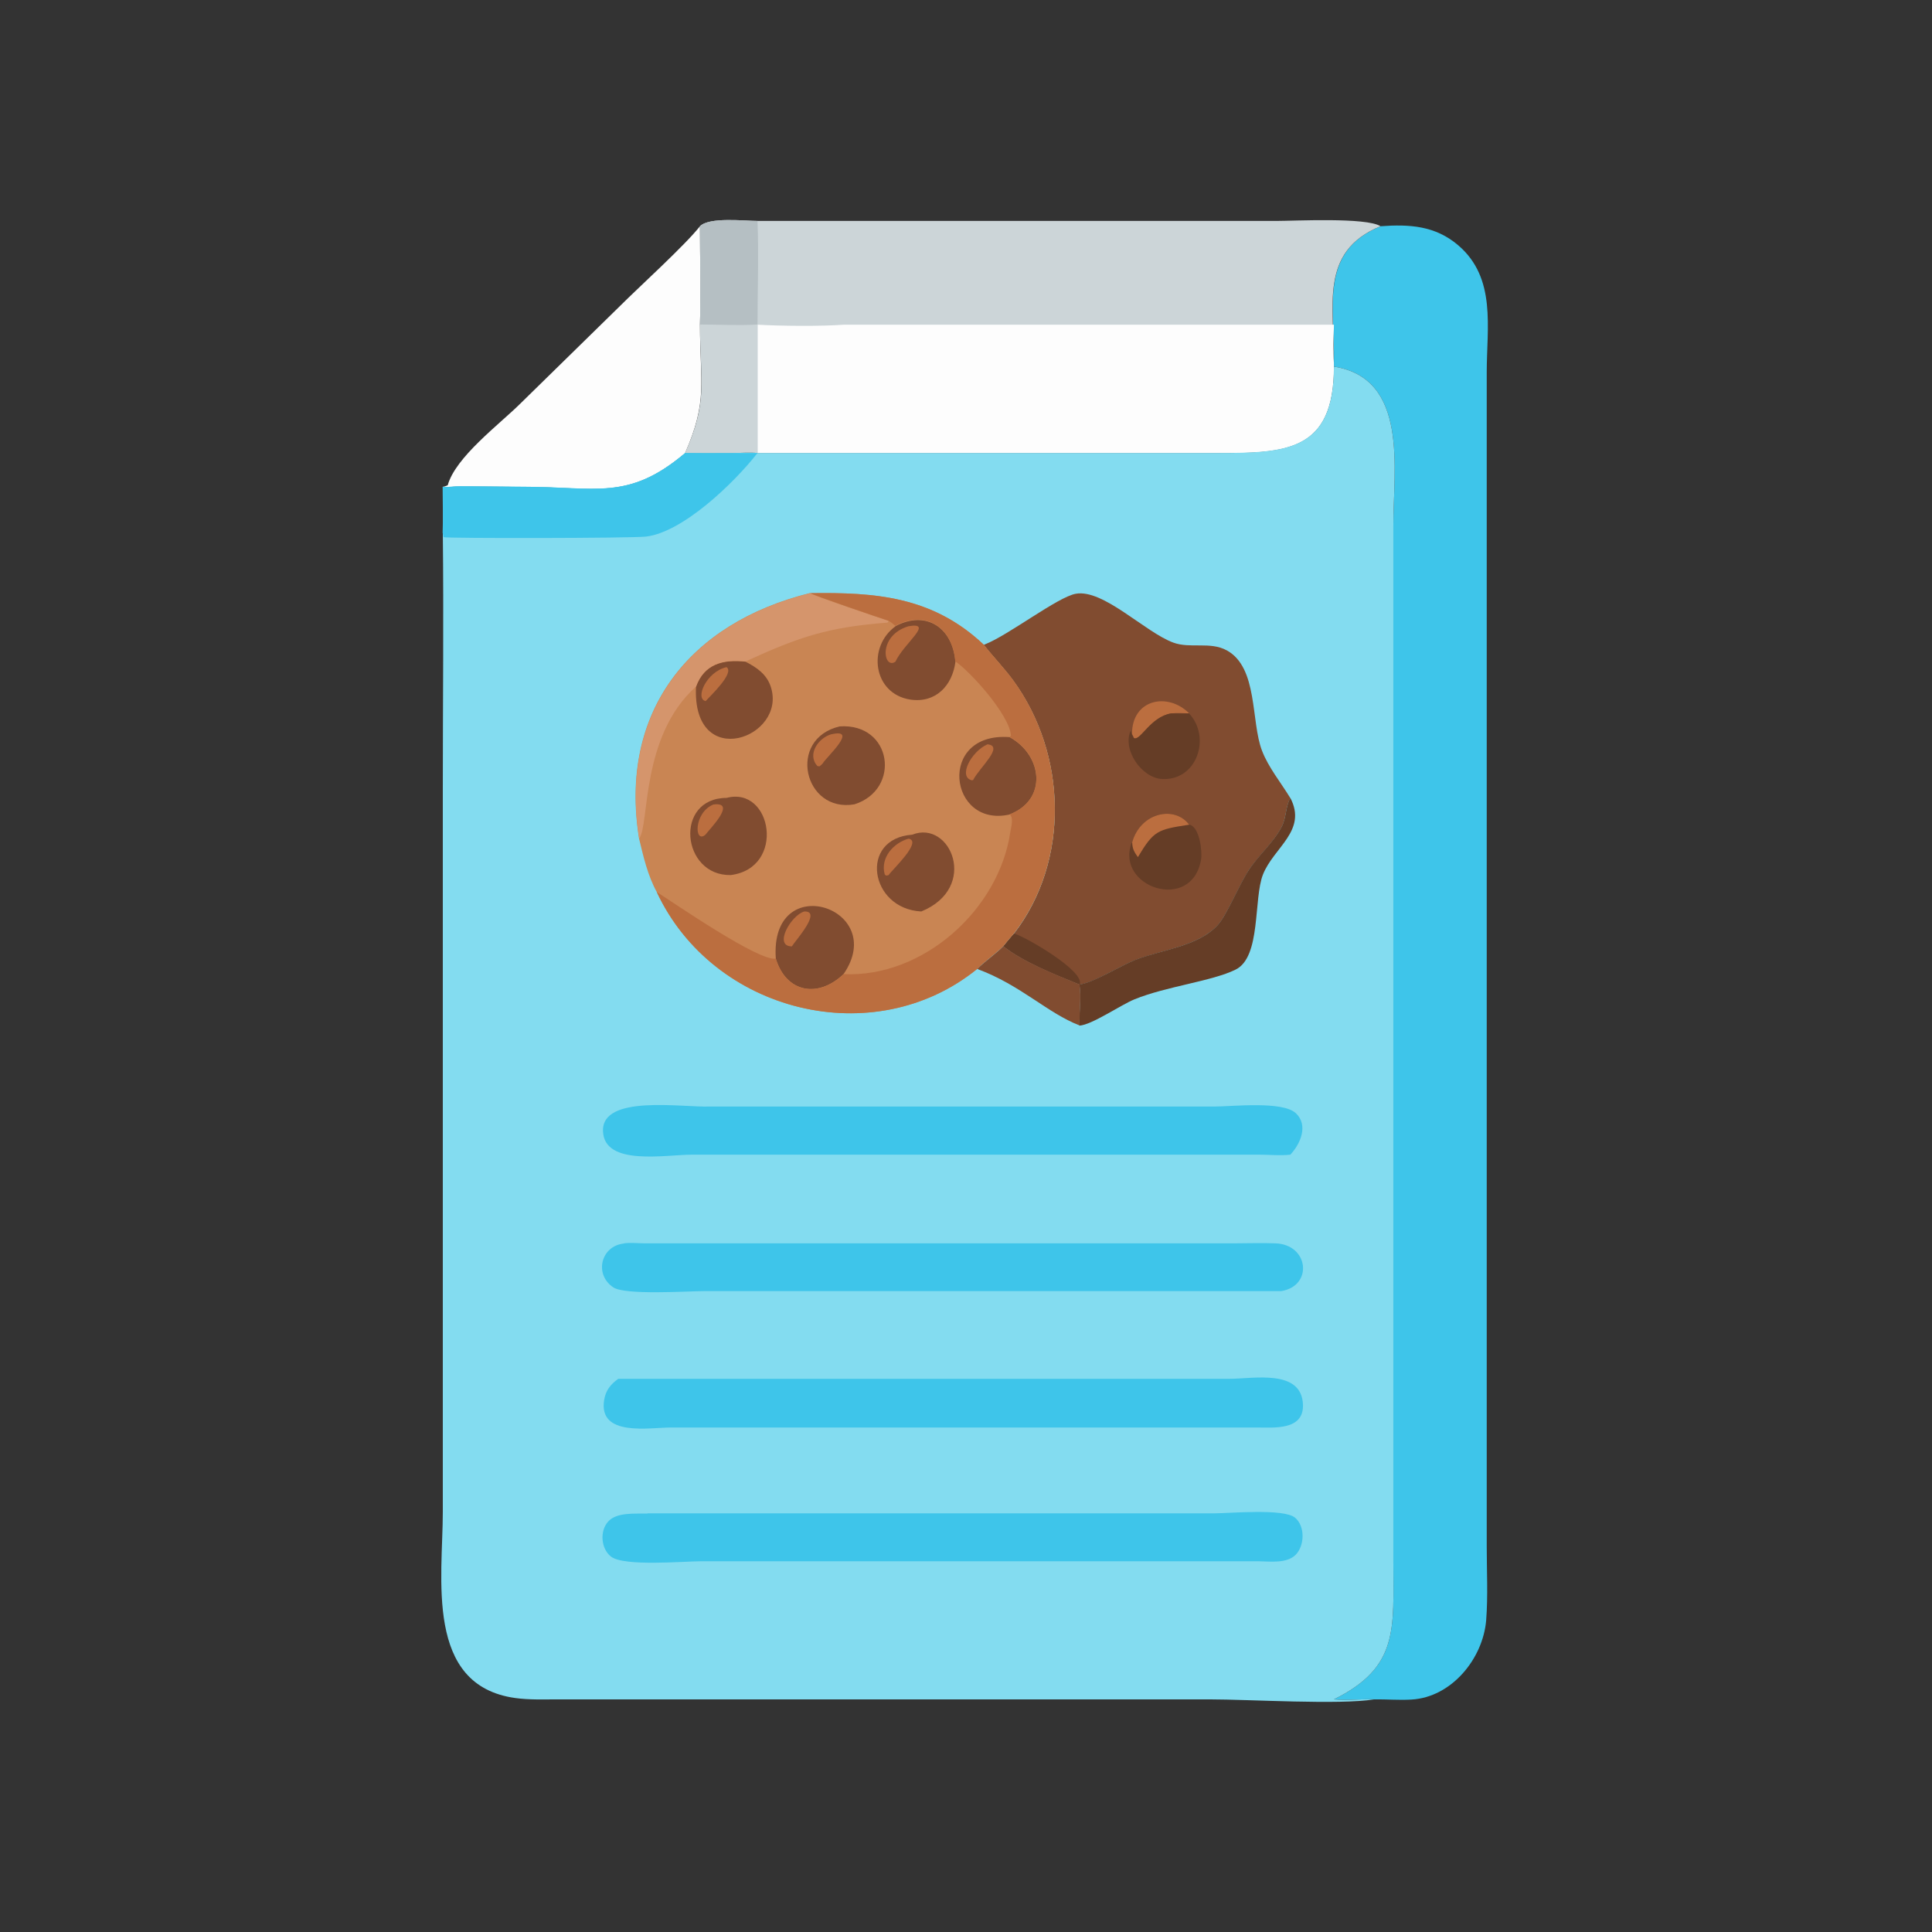 <?xml version="1.0" encoding="UTF-8"?>
<svg id="Layer_1" data-name="Layer 1" xmlns="http://www.w3.org/2000/svg" version="1.1" viewBox="0 0 1024 1024">
  <rect x="0" y="0" width="1024" height="1024" fill="#333333" stroke="none"/>
  <defs>
    <style>
      .cls-1 {
        fill: #d5956c;
      }

      .cls-1, .cls-2, .cls-3, .cls-4, .cls-5, .cls-6, .cls-7, .cls-8, .cls-9, .cls-10 {
        stroke-width: 0px;
      }

      .cls-2 {
        fill: #3ec5ea;
      }

      .cls-3 {
        fill: #ccd5d8;
      }

      .cls-4 {
        fill: #fdfdfd;
      }

      .cls-5 {
        fill: #c98553;
      }

      .cls-6 {
        fill: #bb6e3f;
      }

      .cls-7 {
        fill: #814c30;
      }

      .cls-8 {
        fill: #83dcf0;
      }

      .cls-9 {
        fill: #653d26;
      }

      .cls-10 {
        fill: #b5bfc3;
      }
    </style>
  </defs>
  <path class="cls-4" d="M371,119.9c0,17.3.5,34.8,0,52.2,0,31,4.3,40.2-7.9,68.1h0l-.7.6c-29.6,24.7-46.8,17.3-84.1,17.3l-34.3-.3c-3.1,0-6.3.6-9.4.3,1-.2,1.8-.5,2.7-.9,4.1-14.9,27.4-32.3,38.4-43.2l53.1-52c9.8-9.8,34.5-32.2,42.2-42.1Z"/>
  <path class="cls-2" d="M731.8,119.9c15.3-1.1,29-.3,41.2,10.2,20.2,17.4,15,43.4,15,67.2v622.3c0,12.9.7,26.3-.3,39.2-1.7,20.3-18.3,40.8-39.6,42-6.6.4-13.2-.2-19.8-.1-7.1-.3-14.1.7-21.3,0,34.6-17.1,31.5-37.4,31.5-73V278.6c0-30,8.3-78-31.5-84.3v-2.2c.6-29.3-8.2-58.8,24.8-72.2Z"/>
  <path class="cls-3" d="M401.5,117.1h274.9c9.7,0,47.8-2,55.3,2.8-33,13.5-24.2,42.9-24.8,72.2v2.2c0,44.8-25,45.8-61.9,45.8h-243.5c-4.3-.4-8.9,0-13.2,0h-25.2c12.3-27.8,8-37,7.9-68,.5-17.3,0-34.8,0-52.2,5-5,23.5-2.8,30.5-2.8Z"/>
  <path class="cls-10" d="M371,119.9c5-5,23.5-2.8,30.5-2.8.7,18.2,0,36.7,0,54.9-10,.6-20.5,0-30.5,0,.5-17.3,0-34.8,0-52.2Z"/>
  <path class="cls-4" d="M447.1,172.1h259.9c0,6.3-1.1,13.9,0,20.1v2.2c0,44.8-25,45.8-61.9,45.8h-243.5v-68.1c12.4.7,33.2.9,45.6,0Z"/>
  <path class="cls-8" d="M707,194.3c39.8,6.3,31.5,54.3,31.5,84.3v549.1c0,35.6,3.1,55.9-31.5,73,7.2.7,14.2-.3,21.3,0-18.3,3-66,0-87.2,0h-345.9c-7.2,0-14.8.3-22-.7-48.3-6.6-38.5-63.9-38.5-98.7v-383.4c0-45.1.5-90.3,0-135.5.3-8.1,0-16.3,0-24.4,3.1.3,6.3-.3,9.4-.3l34.3.3c37.3,0,54.5,7.4,84.1-17.3l.7-.6h25.2c4.3,0,8.9-.4,13.2,0h243.5c36.9,0,61.9-1,61.9-45.8Z"/>
  <path class="cls-2" d="M363.1,240.1c12.8.2,25.6,0,38.4,0-12.6,16.1-39.6,42-59.1,44.3-8.1.9-106.1,1-107.3.3l-.5-2.3c.3-8.1,0-16.3,0-24.4,3.1.3,6.3-.3,9.4-.3l34.3.3c37.3,0,54.5,7.4,84.1-17.3l.7-.6Z"/>
  <g>
    <path class="cls-2" d="M330.7,659c3.5-.5,7.5,0,11.1,0h311.8c7.4,0,15-.3,22.4,0,17.8.6,20,22.6,3.1,25.3h-305.4c-8.8,0-42.4,2.3-48.7-2-10.3-7-6.4-22,5.7-23.2Z"/>
    <path class="cls-2" d="M343.2,802.1h300.4c8.1,0,36.8-2.7,42.8,2.3,5.4,4.5,5.1,14.7.4,19.6-4.7,4.8-13.5,3.6-19.6,3.5h-295.7c-9.1,0-40.8,2.9-47.7-2.5-5.3-4.2-6-13.5-1.5-18.5,4.6-5.2,14.6-4.1,20.9-4.3Z"/>
    <path class="cls-2" d="M376.3,586.5h267.3c9.3,0,36.1-3.1,43.2,3.5,6.8,6.3,2.5,16.3-2.9,22-5.3.6-10.9,0-16.3,0h-32.9s-268.1,0-268.1,0c-13.9,0-46.3,6.2-47-12.4-.8-19.6,41.7-12.6,56.7-13.1Z"/>
    <path class="cls-2" d="M458.2,730.8h193.5c12.6,0,38.3-5.4,38.9,13.8.4,13.7-15.6,12-24.5,12h-113.1s-197.3,0-197.3,0c-11.5,0-38.6,5.1-35.5-14.5.8-5.1,3.4-8.4,7.5-11.3h130.6Z"/>
  </g>
  <g>
    <path class="cls-7" d="M521.4,341.8l.7-.3c12.5-4.9,38.5-25.1,48.1-26.8,14.6-2.6,36.7,20.4,51.7,25.9,9,3.3,19.5-.7,28.3,4.1,16.7,9.1,12.7,37.7,18.7,53.2,3.4,8.9,10.1,17,15,25.1-2.6,4.7-2.1,10.5-4.6,15.3-4.5,8.6-12.3,15.1-17.6,23.2-5,7.8-11.5,23.7-16.3,28.9-10.4,11.3-30.1,13.1-43.8,18.5-8.1,3.2-21.8,11.9-29.4,13-12.8-5.2-29.7-11.8-40.4-20.3,1.8-2.3,3.7-4.5,5.6-6.7,29.8-38.6,28.1-95.2-.3-134-4.9-6.7-10.6-12.5-15.7-19Z"/>
    <path class="cls-6" d="M600,389.2c-.2-18.5,18.8-22.6,30.3-11.1-3.1-.1-6.2-.3-9.3,0-11.2,1.7-16.4,14.8-19.9,13.1l-1-2Z"/>
    <path class="cls-9" d="M531.8,501.5c1.8-2.3,3.7-4.5,5.6-6.7,5.5,1.3,38.1,20.1,34.8,27-12.8-5.2-29.7-11.8-40.4-20.3Z"/>
    <path class="cls-9" d="M620.9,378.1c3.1,0,6.2.2,9.3,0,11.8,12.5,4.4,35.7-14.2,34.8-10.8-.5-21.3-15.4-16.7-25.7l.6,2,1,2c3.5,1.8,8.7-11.3,19.9-13.1Z"/>
    <path class="cls-9" d="M600,446.7c4.2-15.9,22.4-20.1,30.3-9.6,5.5.9,7,14.2,6.3,18.4-4.8,28.5-45.7,14.8-36.8-8.8h.2Z"/>
    <path class="cls-6" d="M600,446.7c4.2-15.9,22.4-20.1,30.3-9.6-16.8,2.6-18.7,3-27.2,17.2-1.9-2.7-2.9-4.3-3-7.7Z"/>
    <path class="cls-5" d="M429.5,314.4c34.4-.5,64.8,1.7,91.9,27.3,5.1,6.5,10.8,12.3,15.7,19,28.3,38.9,30.1,95.4.3,134-1.9,2.2-3.8,4.4-5.6,6.7-4.1,4.1-10.7,8.7-13.8,12.1-54.8,44.5-140.1,23.2-169.9-40.7-4.8-8.7-7.1-18.8-9.4-28.4-10.7-66.9,26.3-114.1,90.7-130.1Z"/>
    <path class="cls-7" d="M483.5,442.4c20.3-8.1,35.6,28.1,4.8,40.7-27.5-1.4-33.1-38.7-4.8-40.7Z"/>
    <path class="cls-6" d="M481.6,444.5c7.5,1.5-8.9,16.6-10.6,19.3-.4.2-.9.2-1.4.3l-.7-.7c-2.4-8.8,4.7-16.7,12.7-18.9Z"/>
    <path class="cls-7" d="M368.9,364c4.3-12,14.3-14.6,26.2-13.3,5.9,3,11.2,6.6,13.4,13.2,9,27.1-41.8,45.6-39.6,0Z"/>
    <path class="cls-6" d="M385.1,353.6c4.4,3.1-8.8,15.4-11.1,18-5.8-1.3.4-15.6,11.1-18Z"/>
    <path class="cls-7" d="M535.1,431.7c-32.3,7.3-38.6-43.9,0-41,17.5,9.6,20.3,33.2,0,41Z"/>
    <path class="cls-6" d="M523.4,394.5c9.1.9-4.4,12.5-7.6,18.9l-.6.2c-7.6-1.7-.5-15.3,8.2-19.1Z"/>
    <path class="cls-7" d="M445.1,385c27.8-1.8,32.6,33.4,7.8,41.3-26.9,4.7-35.9-34.8-7.8-41.3Z"/>
    <path class="cls-6" d="M440.6,389.2c14.7-3.4-2.5,11.9-4.6,15.5-.5.6-1,1-1.7,1.5l-1.1-.2c-5.6-6.3.7-14.9,7.3-16.8Z"/>
    <path class="cls-7" d="M385.1,422.9c24.2-6.4,31.5,37.2,2.2,40.9-26.2.5-30.1-40.8-2.2-40.9Z"/>
    <path class="cls-6" d="M378.1,426.4c12.6-1.6-1.8,12.8-4.2,16-5.9,5.1-6.4-11.6,4.2-16Z"/>
    <path class="cls-7" d="M474.6,331.9c16.2-8.6,30.3.7,31.8,18.8-1.6,12.7-10.5,22.1-23.9,20.1-19.9-3.1-22.9-28.1-7.8-38.9Z"/>
    <path class="cls-6" d="M481.6,331.9c13.7-2.3-2.5,9-7,18.8-6.4,4.5-9.6-13.9,7-18.8Z"/>
    <path class="cls-7" d="M411.2,508.1c-3.4-47.7,60.1-27,35.9,8.2-13.5,12.9-30.4,9.9-35.9-8.2Z"/>
    <path class="cls-6" d="M426.3,483.1c9.6-.3-4.8,15.5-6.6,18.5-9.9,0-.5-16.5,6.6-18.5Z"/>
    <path class="cls-1" d="M338.8,444.5c-10.7-66.9,26.3-114.1,90.7-130.1.7,1,36.5,13.1,41.5,14.7l-.6.9c-31.1,2.4-46.1,7.2-75.3,20.6-11.9-1.3-21.9,1.3-26.2,13.3-29.5,26.3-24.6,73.4-30.1,80.5Z"/>
    <path class="cls-6" d="M429.5,314.4c34.4-.5,64.8,1.7,91.9,27.3,5.1,6.5,10.8,12.3,15.7,19,28.3,38.9,30.1,95.4.3,134-1.9,2.2-3.8,4.4-5.6,6.7-4.1,4.1-10.7,8.7-13.8,12.1-54.8,44.5-140.1,23.2-169.9-40.7,9.2,5.8,54.1,36.9,63.1,35.3,5.5,18.1,22.4,21.1,35.9,8.2,42.2,2,82.4-34.2,88.4-75.4.4-2.5,1.9-7.5-.4-9.3,20.3-7.8,17.5-31.4,0-41l.7-.6c-.4-10.6-21.1-33.7-29.5-39.5-1.5-18.1-15.6-27.4-31.8-18.8-1.2-1.1-2.2-1.9-3.6-2.7-4.9-1.6-40.8-13.8-41.5-14.7Z"/>
    <path class="cls-9" d="M572.2,521.8c7.6-1.1,21.4-9.8,29.4-13,13.7-5.4,33.4-7.1,43.8-18.5,4.8-5.2,11.2-21.1,16.3-28.9,5.3-8.2,13.1-14.6,17.6-23.2,2.5-4.8,2-10.6,4.6-15.3,9.1,17.4-8.8,26.2-14.5,40.6-5.1,12.9-.9,43.7-14.5,50.4-12.5,6.2-36.9,8.9-53.7,15.8-7.3,3-22.5,13.5-29.1,13.9-.2-7.1,1-14.8,0-21.7Z"/>
    <path class="cls-7" d="M531.8,501.5c10.7,8.5,27.6,15,40.4,20.3,1,6.9-.2,14.7,0,21.7-17-6.5-31.3-21.5-54.2-29.9,3.1-3.4,9.7-7.9,13.8-12.1Z"/>
  </g>
</svg>
